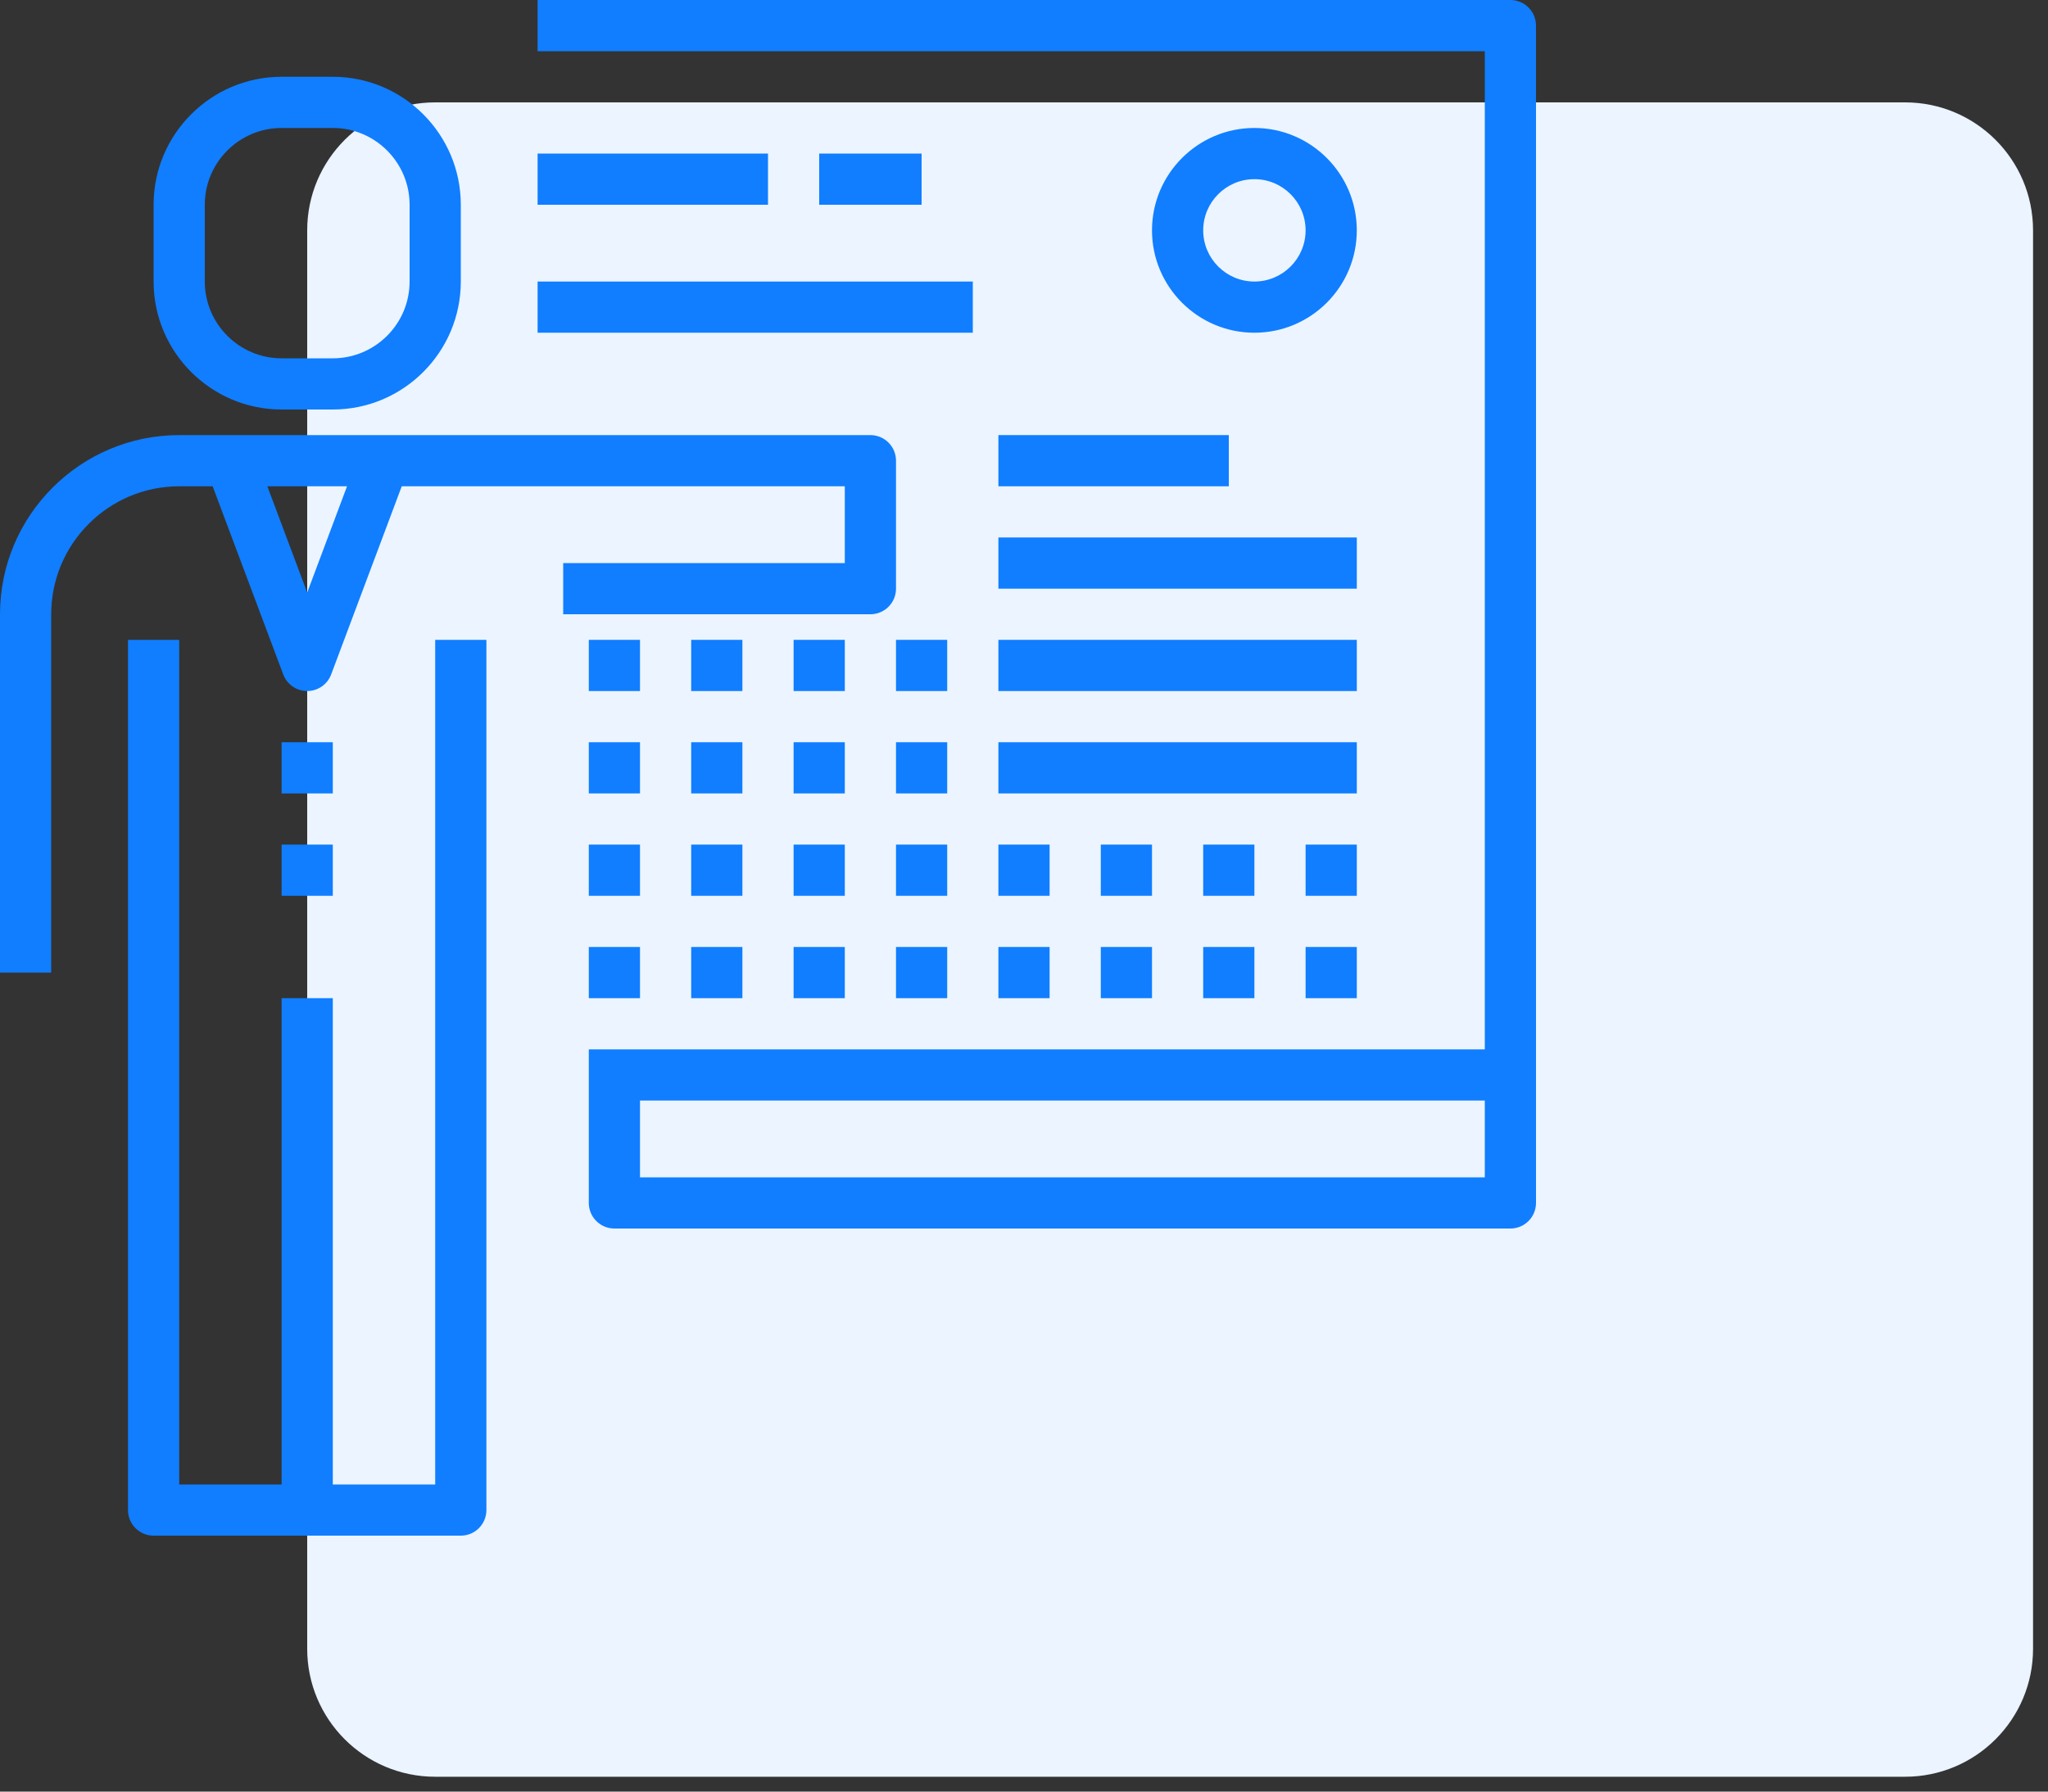 <?xml version="1.0" encoding="UTF-8"?>
<svg width="80px" height="70px" viewBox="0 0 80 70" version="1.1" xmlns="http://www.w3.org/2000/svg" xmlns:xlink="http://www.w3.org/1999/xlink">
    <rect x="0" y="0" width="80" height="70" fill="#333333" stroke="none"/>
    <!-- Generator: Sketch 53.2 (72643) - https://sketchapp.com -->
    <title>feature-training.svg</title>
    <desc>Created with Sketch.</desc>
    <g id="Home" stroke="none" stroke-width="1" fill="none" fill-rule="evenodd">
        <g id="Artboard" transform="translate(-654, -236)">
            <g id="Why" transform="translate(209, 102)">
                <g id="Group-11" transform="translate(46, 10)">
                    <g id="feature-training.svg" transform="translate(399, 124)">
                        <path d="M17,4 L74.416,4 C77.178,4 79.416,6.239 79.416,9 L79.416,64.42 C79.416,67.181 77.178,69.42 74.416,69.42 L17,69.42 C14.239,69.42 12,67.181 12,64.42 L12,9 C12,6.239 14.239,4 17,4 Z" id="Rectangle-2-Copy" fill="#EBF4FF"></path>
                        <g id="training-consultants" fill="#107EFF" fill-rule="nonzero">
                            <path d="M22,22 L22,24 L34,24 C34.553,24 35,23.552 35,23 L35,18 C35,17.448 34.553,17 34,17 L7,17 C3.141,17 0,20.14 0,24 L0,38 L2,38 L2,24 C2,21.243 4.243,19 7,19 L8.307,19 L11.064,26.351 C11.21,26.741 11.583,27 12,27 C12.417,27 12.79,26.741 12.936,26.351 L15.693,19 L33,19 L33,22 L22,22 Z M12,23.152 L10.443,19 L13.556,19 L12,23.152 Z" id="Shape"></path>
                            <path d="M17,58 L13,58 L13,39 L11,39 L11,58 L7,58 L7,25 L5,25 L5,59 C5,59.552 5.447,60 6,60 L12,60 L18,60 C18.553,60 19,59.552 19,59 L19,25 L17,25 L17,58 Z" id="Path"></path>
                            <rect id="Rectangle" x="11" y="29" width="2" height="2"></rect>
                            <rect id="Rectangle" x="11" y="33" width="2" height="2"></rect>
                            <path d="M11,16 L13,16 C15.757,16 18,13.757 18,11 L18,8 C18,5.243 15.757,3 13,3 L11,3 C8.243,3 6,5.243 6,8 L6,11 C6,13.757 8.243,16 11,16 Z M8,8 C8,6.346 9.346,5 11,5 L13,5 C14.654,5 16,6.346 16,8 L16,11 C16,12.654 14.654,14 13,14 L11,14 C9.346,14 8,12.654 8,11 L8,8 Z" id="Shape"></path>
                            <path d="M59,0 L21,0 L21,2 L58,2 L58,41 L24,41 L23,41 L23,42 L23,43 L23,47 C23,47.552 23.447,48 24,48 L59,48 C59.553,48 60,47.552 60,47 L60,42 L60,1 C60,0.448 59.553,0 59,0 Z M58,46 L25,46 L25,43 L58,43 L58,46 Z" id="Shape"></path>
                            <rect id="Rectangle" x="39" y="17" width="9" height="2"></rect>
                            <rect id="Rectangle" x="39" y="21" width="14" height="2"></rect>
                            <rect id="Rectangle" x="39" y="25" width="14" height="2"></rect>
                            <rect id="Rectangle" x="39" y="29" width="14" height="2"></rect>
                            <rect id="Rectangle" x="39" y="33" width="2" height="2"></rect>
                            <rect id="Rectangle" x="43" y="33" width="2" height="2"></rect>
                            <rect id="Rectangle" x="47" y="33" width="2" height="2"></rect>
                            <rect id="Rectangle" x="51" y="33" width="2" height="2"></rect>
                            <rect id="Rectangle" x="23" y="33" width="2" height="2"></rect>
                            <rect id="Rectangle" x="27" y="33" width="2" height="2"></rect>
                            <rect id="Rectangle" x="31" y="33" width="2" height="2"></rect>
                            <rect id="Rectangle" x="35" y="33" width="2" height="2"></rect>
                            <rect id="Rectangle" x="23" y="29" width="2" height="2"></rect>
                            <rect id="Rectangle" x="27" y="29" width="2" height="2"></rect>
                            <rect id="Rectangle" x="31" y="29" width="2" height="2"></rect>
                            <rect id="Rectangle" x="35" y="29" width="2" height="2"></rect>
                            <rect id="Rectangle" x="23" y="25" width="2" height="2"></rect>
                            <rect id="Rectangle" x="27" y="25" width="2" height="2"></rect>
                            <rect id="Rectangle" x="31" y="25" width="2" height="2"></rect>
                            <rect id="Rectangle" x="35" y="25" width="2" height="2"></rect>
                            <rect id="Rectangle" x="23" y="37" width="2" height="2"></rect>
                            <rect id="Rectangle" x="27" y="37" width="2" height="2"></rect>
                            <rect id="Rectangle" x="31" y="37" width="2" height="2"></rect>
                            <rect id="Rectangle" x="35" y="37" width="2" height="2"></rect>
                            <rect id="Rectangle" x="39" y="37" width="2" height="2"></rect>
                            <rect id="Rectangle" x="43" y="37" width="2" height="2"></rect>
                            <rect id="Rectangle" x="47" y="37" width="2" height="2"></rect>
                            <rect id="Rectangle" x="51" y="37" width="2" height="2"></rect>
                            <rect id="Rectangle" x="21" y="6" width="9" height="2"></rect>
                            <rect id="Rectangle" x="21" y="11" width="17" height="2"></rect>
                            <rect id="Rectangle" x="32" y="6" width="4" height="2"></rect>
                            <path d="M53,9 C53,6.794 51.206,5 49,5 C46.794,5 45,6.794 45,9 C45,11.206 46.794,13 49,13 C51.206,13 53,11.206 53,9 Z M47,9 C47,7.897 47.897,7 49,7 C50.103,7 51,7.897 51,9 C51,10.103 50.103,11 49,11 C47.897,11 47,10.103 47,9 Z" id="Shape"></path>
                        </g>
                    </g>
                </g>
            </g>
        </g>
    </g>
</svg>